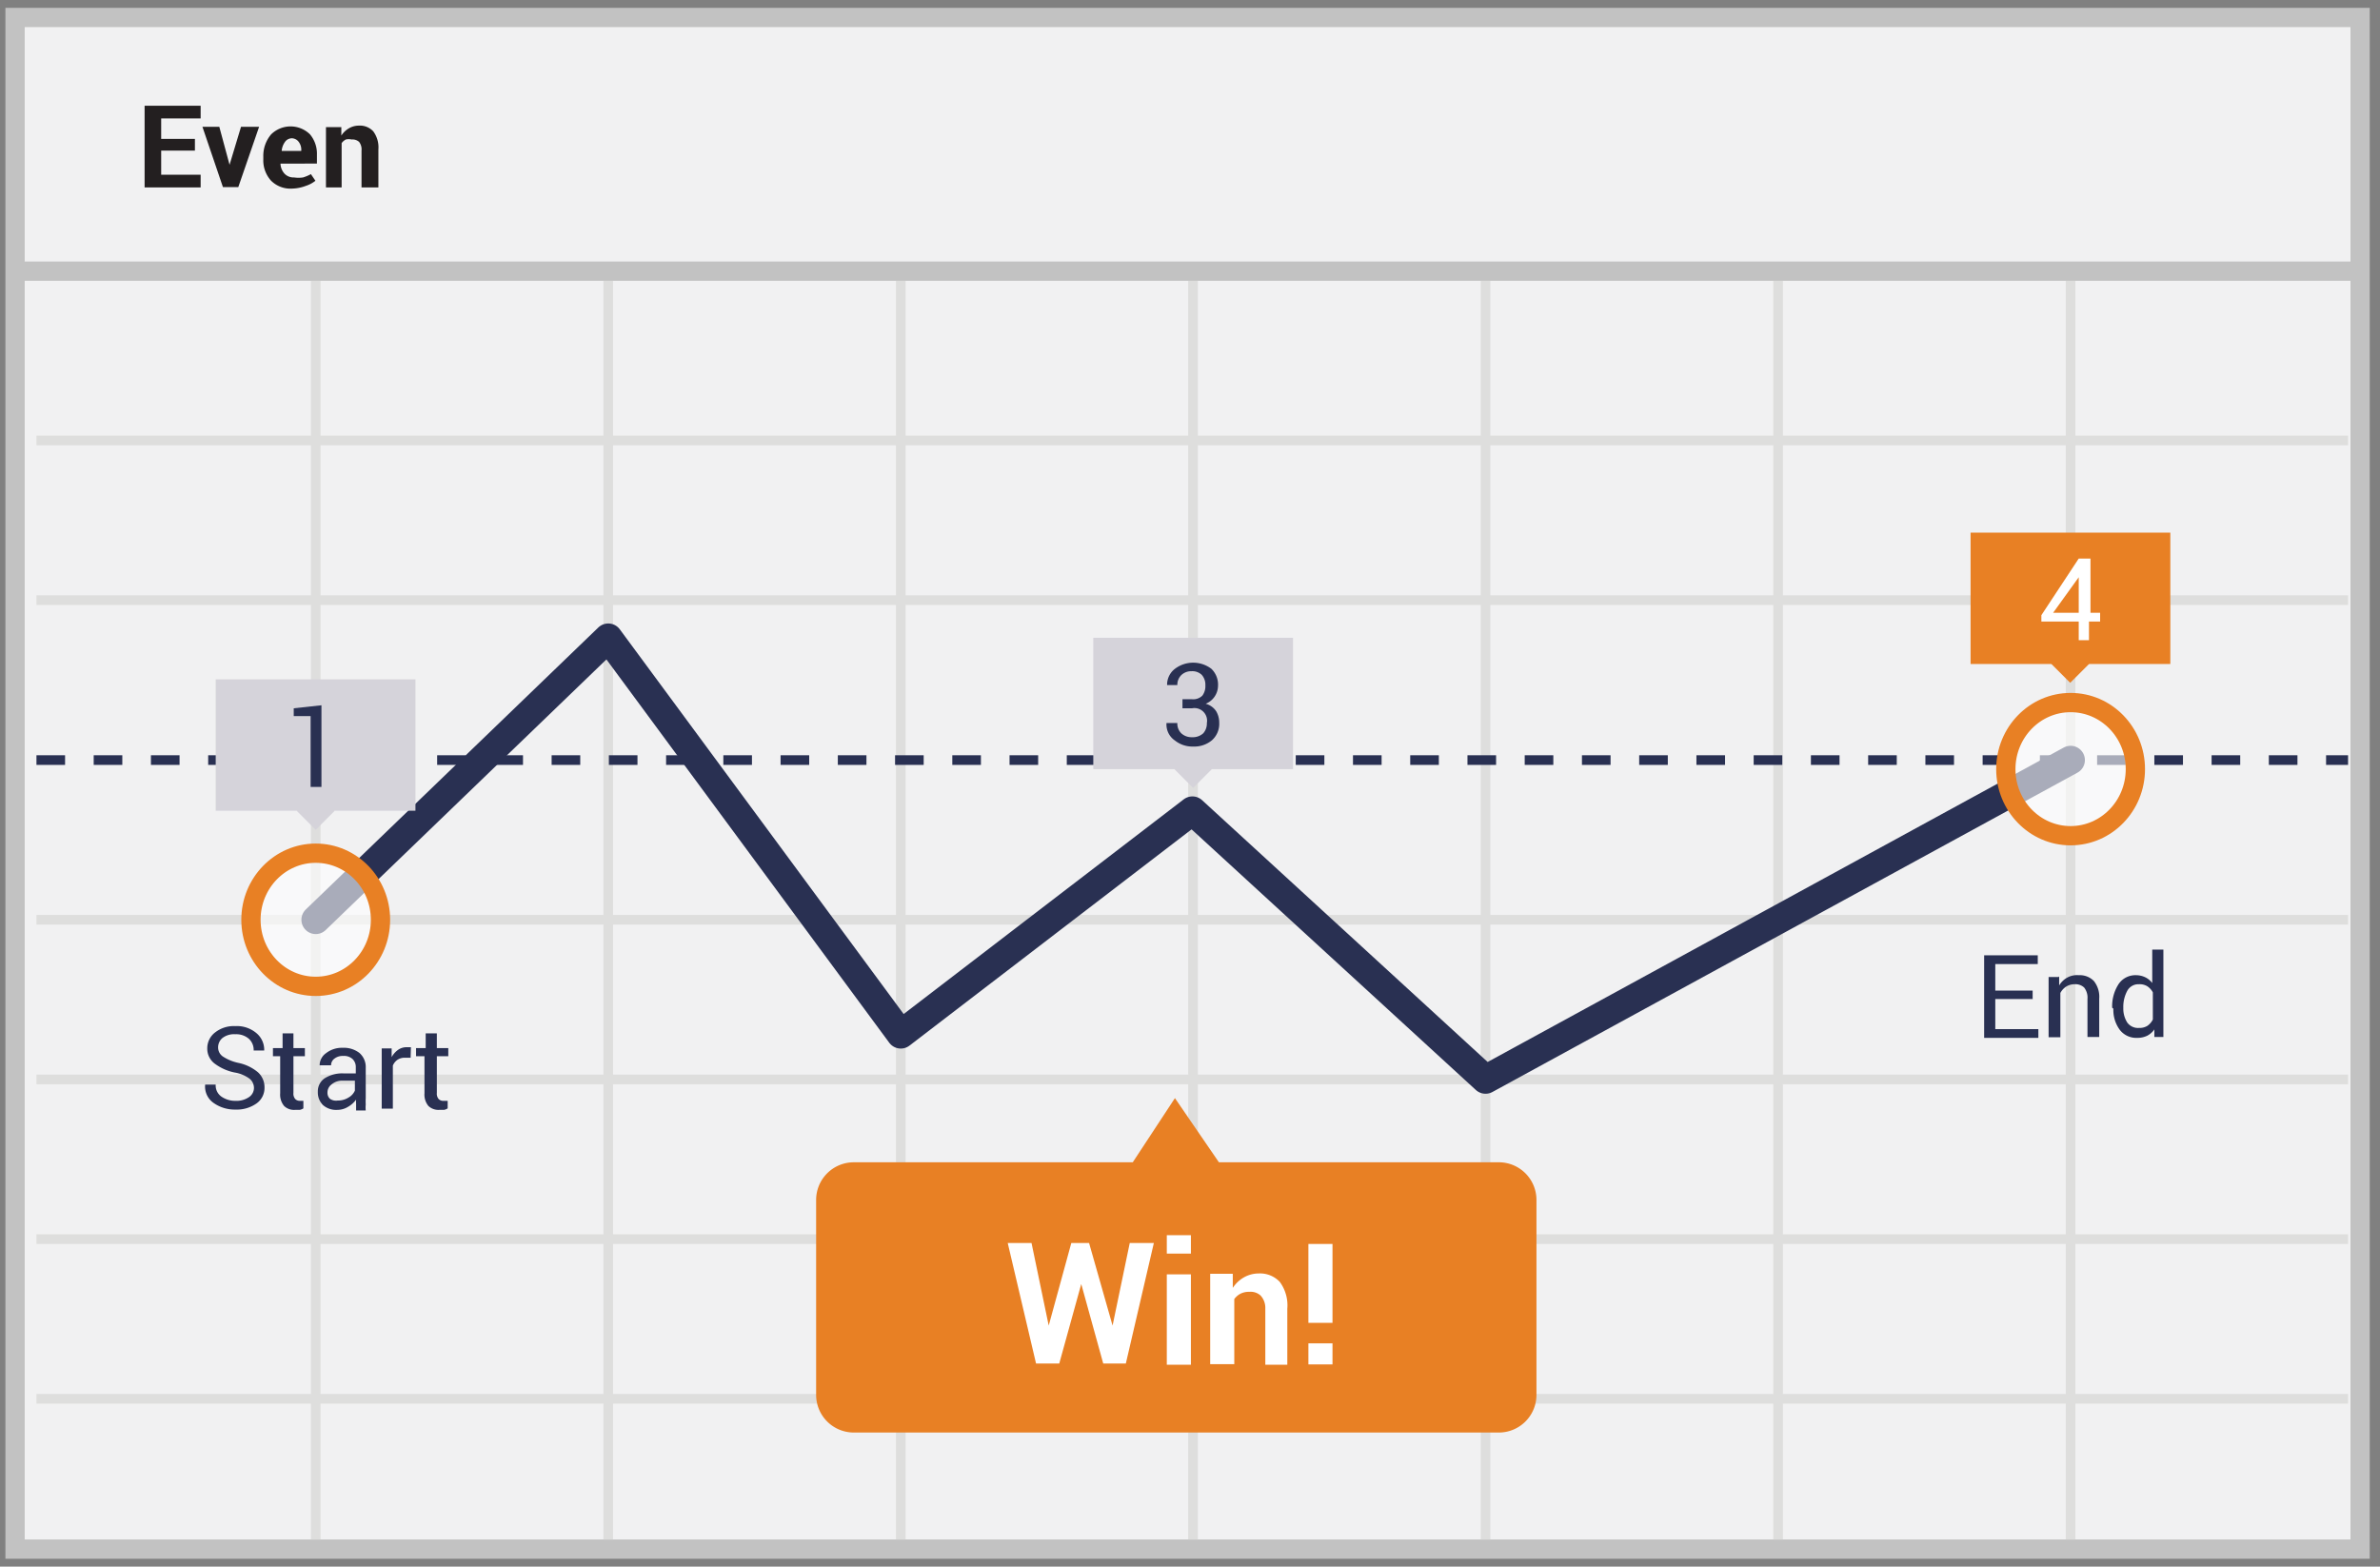 <svg id="Layer_1" data-name="Layer 1" xmlns="http://www.w3.org/2000/svg" viewBox="0 0 79 52"><rect x="0" y="0" width="79" height="52" fill="#808080" stroke="none"/><defs><style>.cls-1{fill:#f1f1f2;stroke:#c2c2c2}.cls-1,.cls-10,.cls-2{stroke-miterlimit:10}.cls-1,.cls-10{stroke-width:.64px}.cls-10,.cls-2,.cls-3,.cls-5{fill:none}.cls-2{stroke:#dededd}.cls-2,.cls-3{stroke-width:.32px}.cls-3,.cls-5{stroke:#293052;stroke-linejoin:round}.cls-3{stroke-dasharray:.95}.cls-4{fill:#231f20}.cls-5{stroke-linecap:round;stroke-width:.95px}.cls-6{fill:#293052}.cls-7{fill:#e88024}.cls-8{fill:#fff}.cls-9{opacity:.6}.cls-10{stroke:#e88024}.cls-11{fill:#d5d3da}</style></defs><title>guide</title><path class="cls-1" d="M.5.58h77.84v50.84H.5z"/><path class="cls-2" d="M1.21 14.62h76.73M1.21 35.83h76.73m-76.73 5.3h76.73m-76.73 5.3h76.73M10.48 9.32V51.1m9.71-41.78V51.1M29.9 9.32V51.1m9.7-41.78V51.1m9.71-41.78V51.1m9.71-41.78V51.1m9.71-41.78V51.1M1.21 30.53h76.73M1.21 19.92h76.73"/><path class="cls-3" d="M1.21 25.23h76.73"/><path class="cls-1" d="M.66 9H78.5"/><path class="cls-4" d="M6.47 5H5.35v.8h1.31v.42H4.8V3.51h1.86v.42H5.35v.68h1.12V5zm1.15.47v.19-.19L8 4.21h.6l-.69 2H7.4l-.68-2h.56zm2.08.79A.91.91 0 0 1 9 6a1 1 0 0 1-.26-.71V5.2A1.1 1.1 0 0 1 9 4.46a.92.92 0 0 1 1.29 0 1 1 0 0 1 .23.67v.3H9.31a.52.52 0 0 0 .13.33.41.41 0 0 0 .32.13 1 1 0 0 0 .3 0 1.38 1.38 0 0 0 .26-.11l.15.22a1 1 0 0 1-.32.17 1.38 1.38 0 0 1-.45.09zm0-1.67a.28.28 0 0 0-.24.12.59.59 0 0 0-.11.3H10V5a.43.43 0 0 0-.1-.31.29.29 0 0 0-.24-.1zm1.63-.38v.29a.74.74 0 0 1 .25-.24.65.65 0 0 1 .33-.09.6.6 0 0 1 .48.19.89.89 0 0 1 .17.6v1.26H12V5a.41.41 0 0 0-.08-.29.33.33 0 0 0-.25-.08.41.41 0 0 0-.19 0 .4.4 0 0 0-.14.12v1.47h-.52v-2h.51z"/><path class="cls-5" d="M10.48 30.53l9.71-9.36 9.71 13.16 9.68-7.42 9.73 8.92 19.42-10.6"/><path class="cls-6" d="M8.43 36.12a.4.4 0 0 0-.14-.31 1.16 1.16 0 0 0-.5-.21 1.65 1.65 0 0 1-.67-.3.62.62 0 0 1-.24-.5.66.66 0 0 1 .26-.53 1 1 0 0 1 .67-.21 1 1 0 0 1 .71.24.72.72 0 0 1 .25.57h-.35a.5.5 0 0 0-.16-.39.64.64 0 0 0-.45-.15.63.63 0 0 0-.42.12.4.4 0 0 0-.15.32.36.36 0 0 0 .16.3 1.51 1.51 0 0 0 .51.21 1.48 1.48 0 0 1 .65.31.67.67 0 0 1 .22.51.63.63 0 0 1-.27.53 1.14 1.14 0 0 1-.7.2 1.21 1.21 0 0 1-.72-.22.66.66 0 0 1-.28-.61h.35a.45.45 0 0 0 .19.4.8.8 0 0 0 .47.14.73.73 0 0 0 .44-.12.37.37 0 0 0 .17-.3zm1.31-1.82v.49h.38v.27h-.38v1.22a.27.27 0 0 0 .06.2.21.21 0 0 0 .16.06h.11v.25a.33.33 0 0 1-.12.05h-.16a.47.47 0 0 1-.36-.13.59.59 0 0 1-.13-.42v-1.23h-.24v-.27h.32v-.49h.36zm2.08 2.5v-.16a1.14 1.14 0 0 1 0-.14.86.86 0 0 1-.27.24.68.68 0 0 1-.35.1.66.66 0 0 1-.48-.16.59.59 0 0 1-.17-.44.52.52 0 0 1 .23-.45 1.09 1.09 0 0 1 .63-.16h.4v-.2a.37.37 0 0 0-.11-.28.42.42 0 0 0-.31-.1.44.44 0 0 0-.29.09.27.27 0 0 0-.11.22h-.38a.49.49 0 0 1 .21-.4.85.85 0 0 1 .56-.18.84.84 0 0 1 .55.17.62.62 0 0 1 .21.5v1a1.81 1.81 0 0 0 0 .21 1 1 0 0 0 0 .2h-.32zm-.61-.27a.65.65 0 0 0 .36-.1.49.49 0 0 0 .21-.23v-.33h-.42A.54.54 0 0 0 11 36a.33.33 0 0 0-.13.26.27.27 0 0 0 .08.21.35.35 0 0 0 .26.06zm2.42-1.42h-.19a.42.42 0 0 0-.25.07.44.44 0 0 0-.15.19v1.43h-.37v-2H13v.29a.71.71 0 0 1 .21-.24.49.49 0 0 1 .29-.09h.14zm.87-.81v.49h.38v.27h-.38v1.22a.27.27 0 0 0 .06.2.21.21 0 0 0 .16.06h.14v.25a.33.33 0 0 1-.12.05h-.16a.48.48 0 0 1-.36-.13.59.59 0 0 1-.13-.42v-1.23h-.28v-.27h.32v-.49h.37zm52.98-1.14h-1.25v1h1.43v.29h-1.8v-2.74h1.78V32h-1.41v.88h1.24v.29zm.87-.75v.3a.73.73 0 0 1 .25-.25.67.67 0 0 1 .4-.09.65.65 0 0 1 .5.19.84.84 0 0 1 .18.59v1.27h-.39v-1.26a.54.54 0 0 0-.11-.38.42.42 0 0 0-.32-.11.52.52 0 0 0-.28.08.57.57 0 0 0-.19.21v1.47H68v-2h.33zm1.76 1.04a1.35 1.35 0 0 1 .21-.78.67.67 0 0 1 .58-.3.71.71 0 0 1 .31.07.64.64 0 0 1 .23.19v-1.11h.37v2.9h-.3v-.25a.66.66 0 0 1-.24.21.74.74 0 0 1-.33.07.69.69 0 0 1-.58-.27 1.11 1.11 0 0 1-.21-.7zm.37 0a.86.86 0 0 0 .13.49.44.44 0 0 0 .39.18.49.49 0 0 0 .28-.07.56.56 0 0 0 .18-.21v-.9a.56.56 0 0 0-.18-.2.48.48 0 0 0-.28-.07.42.42 0 0 0-.39.22 1.12 1.12 0 0 0-.13.57z"/><path class="cls-7" d="M49.72 38.58h-9.26L39 36.45l-1.4 2.13h-9.26a1.25 1.25 0 0 0-1.25 1.25v6.47a1.25 1.25 0 0 0 1.25 1.25h21.38A1.25 1.25 0 0 0 51 46.3v-6.46a1.25 1.25 0 0 0-1.28-1.26z"/><path class="cls-8" d="M36.93 44l.57-2.74h.8l-.93 4h-.75l-.73-2.64-.73 2.64h-.77l-.94-4h.79l.57 2.74.75-2.74h.59zm2.6-2.39h-.8V41h.8v.6zm0 3.69h-.8v-3h.8v3zm1.39-2.98v.43a1.08 1.08 0 0 1 .37-.35 1 1 0 0 1 .49-.13.9.9 0 0 1 .7.28 1.31 1.31 0 0 1 .25.89v1.86H42v-1.87a.6.6 0 0 0-.16-.43.49.49 0 0 0-.37-.12.62.62 0 0 0-.29.06.6.6 0 0 0-.21.18v2.16h-.8v-3h.75zm3.31 1.59h-.8v-2.62h.8v2.62zm0 1.38h-.8v-.7h.8v.7z"/><g class="cls-9"><ellipse class="cls-8" cx="68.73" cy="25.53" rx="2.15" ry="2.21"/></g><ellipse class="cls-10" cx="68.73" cy="25.53" rx="2.15" ry="2.21"/><g class="cls-9"><ellipse class="cls-8" cx="10.48" cy="30.53" rx="2.15" ry="2.21"/></g><ellipse class="cls-10" cx="10.48" cy="30.53" rx="2.15" ry="2.21"/><path class="cls-7" d="M65.41 17.68h6.63v4.36h-6.63z"/><path class="cls-7" transform="rotate(-45 68.721 22.045)" d="M68.28 21.59h.89v.89h-.89z"/><path class="cls-8" d="M69.34 20.34h.37v.29h-.37v.62H69v-.62h-1.24v-.21L69 18.54h.39v1.8zm-1.19 0H69v-1.27.09z"/><path class="cls-11" d="M36.29 21.17h6.63v4.36h-6.63z"/><path class="cls-11" transform="rotate(-45 39.603 25.526)" d="M39.16 25.08h.89v.89h-.89z"/><path class="cls-6" d="M39.25 23.21h.32a.43.43 0 0 0 .34-.12.52.52 0 0 0 .1-.34.49.49 0 0 0-.12-.35.45.45 0 0 0-.34-.12.47.47 0 0 0-.34.13.45.45 0 0 0-.13.33h-.34a.66.66 0 0 1 .26-.54 1 1 0 0 1 1.21 0 .73.73 0 0 1 .22.57.65.65 0 0 1-.41.59.6.6 0 0 1 .35.25.74.74 0 0 1 .1.38.73.73 0 0 1-.24.58.91.91 0 0 1-.62.21.93.93 0 0 1-.61-.2.64.64 0 0 1-.28-.58h.36a.45.45 0 0 0 .13.34.5.5 0 0 0 .36.13.51.51 0 0 0 .37-.13.49.49 0 0 0 .12-.34.42.42 0 0 0-.49-.49h-.32v-.3z"/><path class="cls-11" d="M7.16 22.55h6.63v4.36H7.16z"/><path class="cls-11" transform="rotate(-45 10.477 26.91)" d="M10.03 26.47h.89v.89h-.89z"/><path class="cls-6" d="M10.67 26.12h-.36v-2.35h-.56v-.26l.92-.1v2.71z"/></svg>